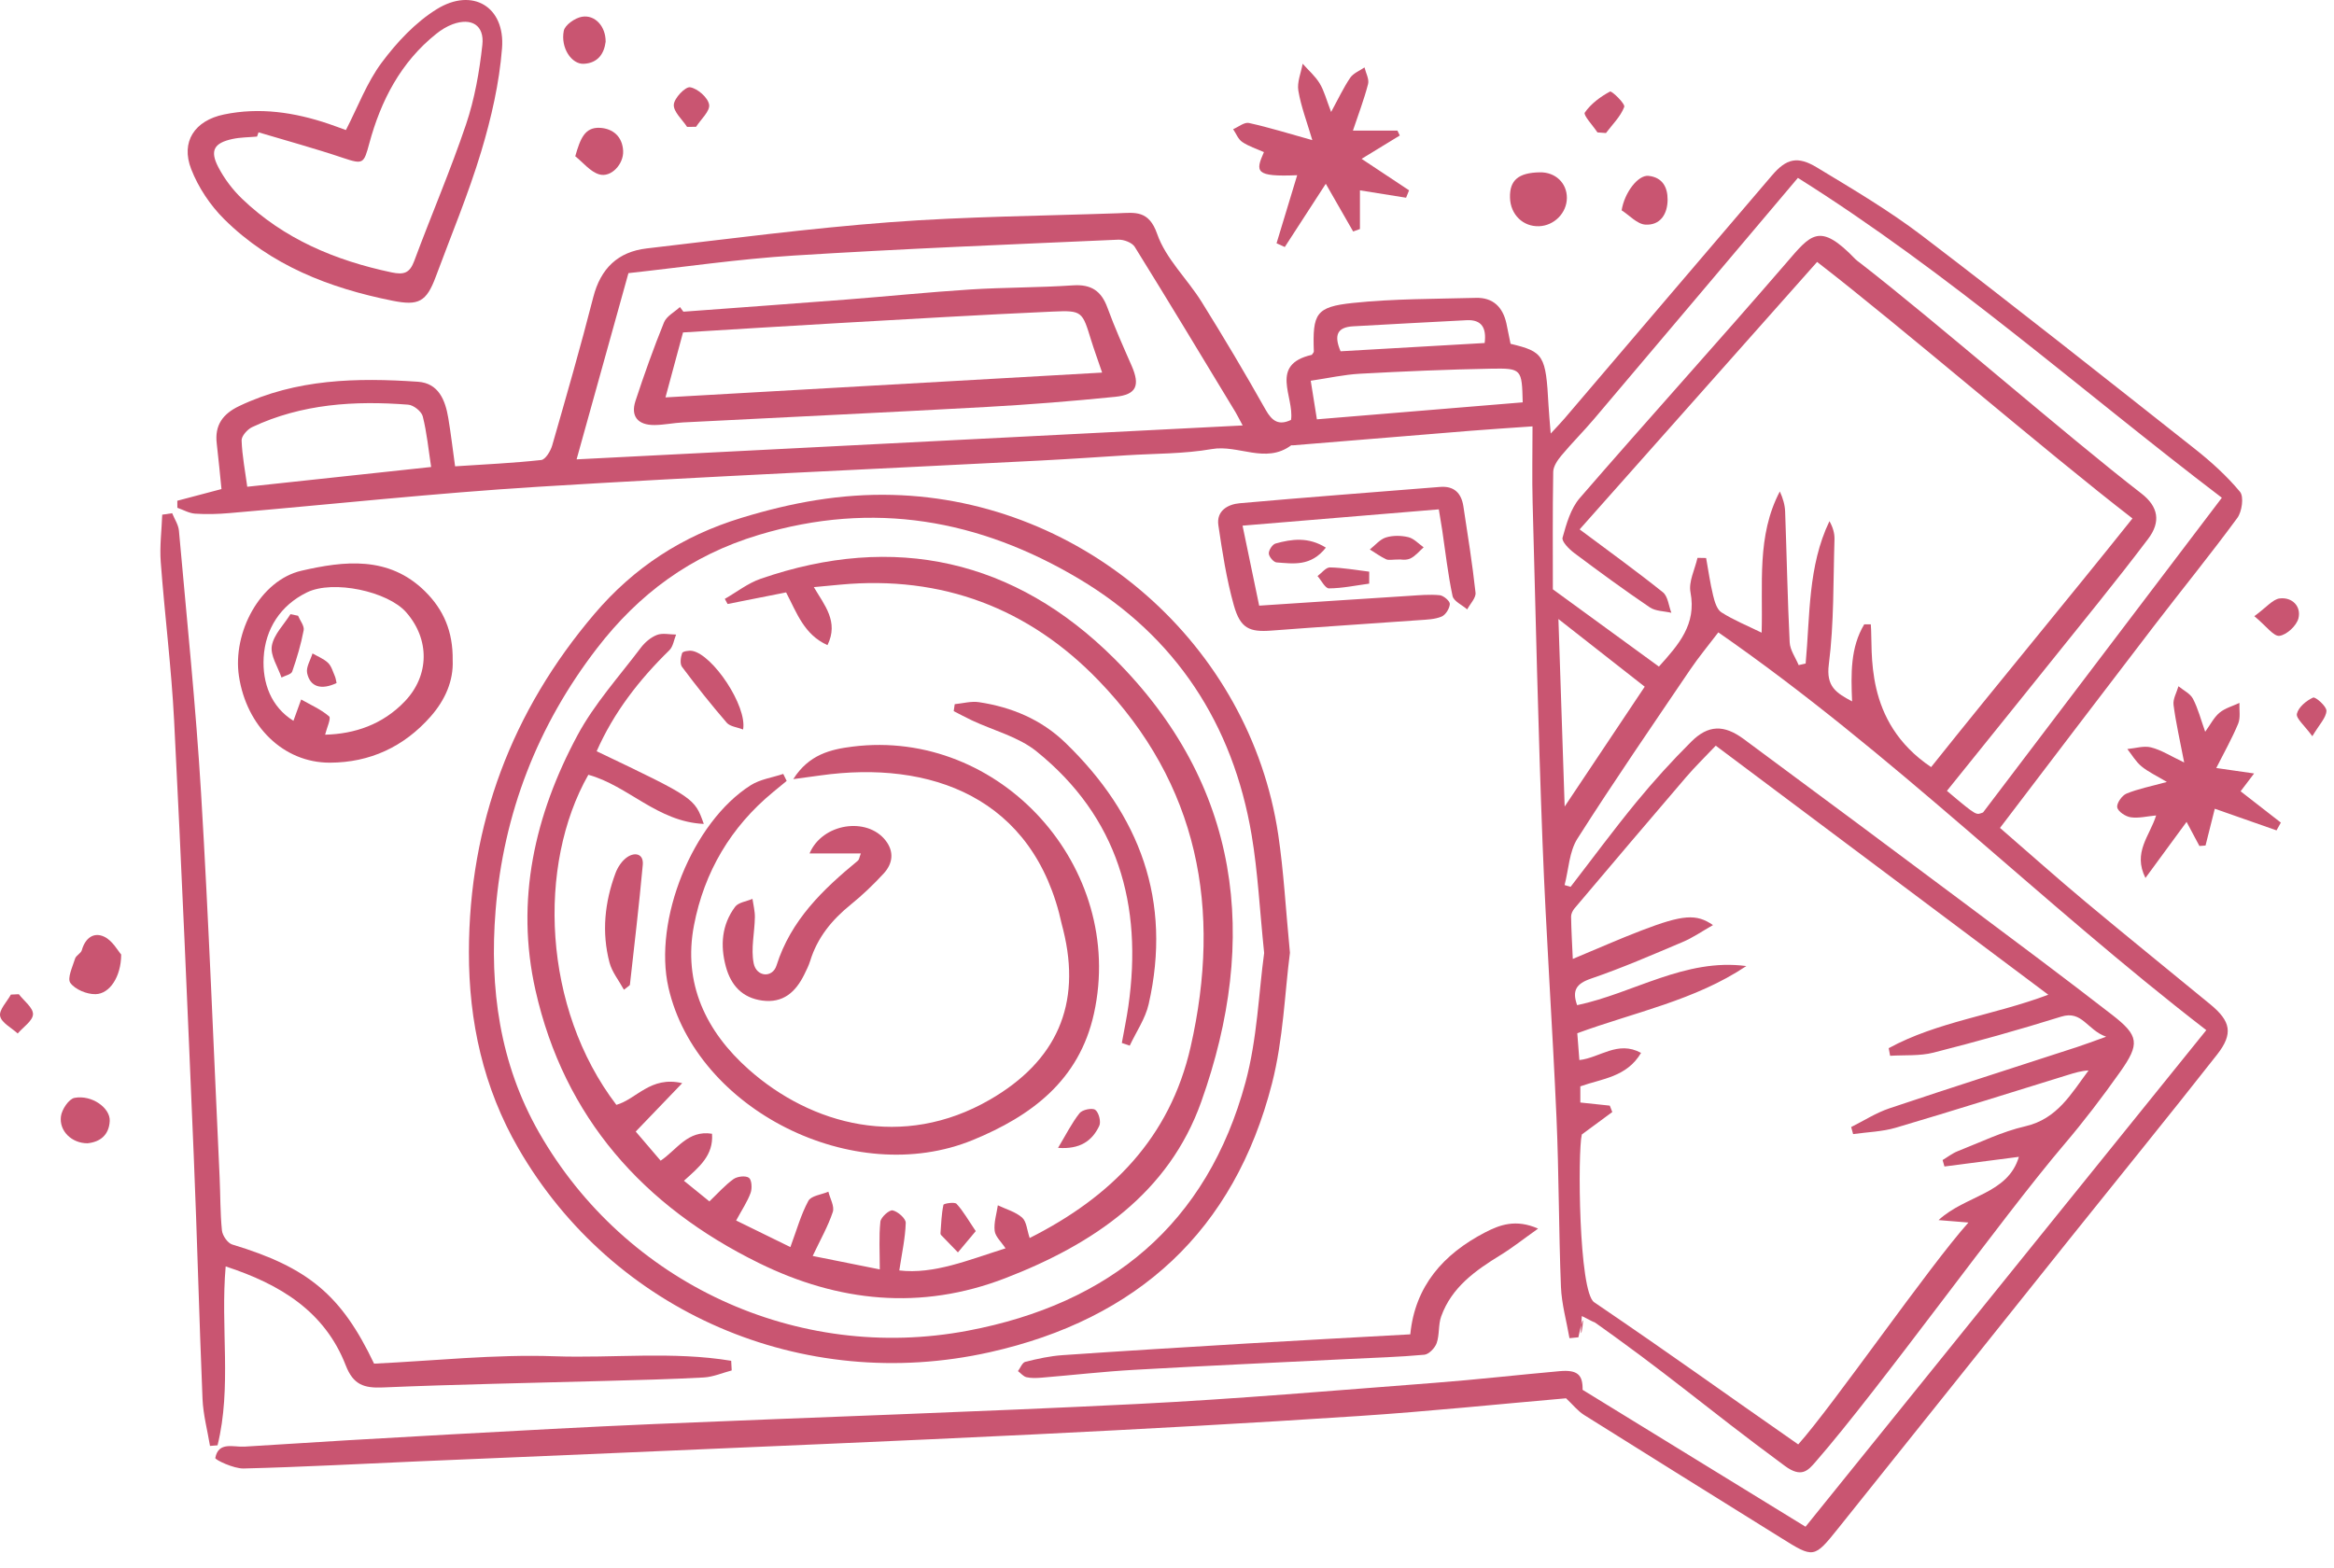 <svg width="122" height="82" viewBox="0 0 122 82" fill="none" xmlns="http://www.w3.org/2000/svg">
<path d="M82.684 68.81C82.475 71.351 83.043 67.383 82.503 69.922C82.348 69.937 82.193 69.952 82.038 69.968C81.883 69.073 81.628 68.183 81.592 67.284C81.475 64.337 81.488 61.384 81.359 58.438C81.149 53.64 80.813 48.847 80.629 44.048C80.402 38.121 80.27 32.189 80.111 26.259C80.077 24.976 80.106 23.691 80.106 22.293C78.917 22.377 77.903 22.441 76.891 22.522C73.788 22.772 70.685 23.03 67.582 23.284C67.549 23.287 67.506 23.273 67.484 23.289C66.154 24.271 64.73 23.237 63.34 23.48C61.88 23.735 60.371 23.711 58.883 23.805C57.395 23.899 55.908 24.001 54.419 24.078C45.651 24.531 36.878 24.91 28.116 25.452C22.732 25.785 17.364 26.368 11.987 26.828C11.394 26.879 10.792 26.897 10.199 26.857C9.884 26.836 9.58 26.657 9.271 26.55C9.27 26.427 9.269 26.304 9.268 26.182C9.994 25.99 10.719 25.798 11.577 25.571C11.498 24.805 11.425 23.994 11.329 23.187C11.215 22.224 11.651 21.638 12.503 21.231C15.485 19.808 18.652 19.742 21.845 19.96C22.927 20.034 23.275 20.921 23.432 21.855C23.568 22.663 23.662 23.478 23.788 24.382C25.333 24.28 26.817 24.214 28.29 24.052C28.511 24.028 28.779 23.585 28.864 23.289C29.605 20.713 30.347 18.135 31.011 15.538C31.396 14.033 32.302 13.164 33.805 12.989C38.045 12.496 42.281 11.937 46.535 11.617C50.498 11.319 54.481 11.29 58.455 11.15C59.324 11.119 60.049 10.975 60.486 12.232C60.937 13.529 62.06 14.58 62.812 15.787C63.968 17.642 65.086 19.523 66.158 21.428C66.503 22.04 66.855 22.252 67.483 21.955C67.664 20.747 66.324 19.066 68.57 18.553C68.612 18.484 68.677 18.429 68.675 18.375C68.606 16.399 68.775 16.045 70.709 15.841C72.842 15.616 75.001 15.632 77.15 15.574C78.043 15.55 78.556 16.06 78.742 16.915C78.819 17.271 78.887 17.628 78.958 17.976C80.695 18.393 80.801 18.568 80.942 21.191C80.964 21.606 81.006 22.02 81.057 22.669C81.407 22.288 81.602 22.089 81.782 21.878C85.395 17.643 89.003 13.404 92.621 9.173C93.373 8.293 93.953 8.139 94.975 8.758C96.843 9.889 98.738 11.005 100.47 12.325C105.266 15.982 109.992 19.73 114.725 23.469C115.577 24.142 116.397 24.884 117.087 25.715C117.298 25.97 117.191 26.747 116.948 27.079C115.537 29.002 114.029 30.853 112.578 32.746C109.918 36.216 107.275 39.699 104.541 43.288C106.068 44.612 107.516 45.904 109.005 47.148C111.167 48.955 113.359 50.724 115.535 52.514C116.603 53.393 116.748 54.045 115.888 55.141C113.332 58.399 110.715 61.61 108.128 64.844C104.111 69.865 100.104 74.893 96.083 79.911C94.817 81.492 94.806 81.477 93.089 80.406C89.66 78.266 86.225 76.136 82.804 73.984C82.469 73.773 82.211 73.441 81.859 73.111C78.322 73.418 74.669 73.798 71.007 74.039C65.356 74.411 59.699 74.722 54.042 74.999C46.893 75.349 39.742 75.641 32.591 75.953C29.049 76.108 25.506 76.251 21.964 76.403C18.887 76.536 15.811 76.705 12.733 76.781C12.221 76.794 11.236 76.328 11.254 76.231C11.419 75.353 12.209 75.674 12.778 75.638C16.348 75.408 19.919 75.198 23.491 75.002C27.064 74.806 30.637 74.608 34.211 74.456C42.62 74.099 51.034 73.827 59.44 73.408C64.632 73.149 69.815 72.697 74.999 72.302C77.178 72.136 79.35 71.885 81.527 71.692C82.468 71.609 82.737 71.892 82.724 72.668C86.668 75.091 90.531 77.464 94.376 79.826C101.291 71.256 108.271 62.604 115.325 53.861C106.644 47.165 98.916 39.376 89.818 33.064C89.293 33.755 88.791 34.357 88.354 35.002C86.367 37.937 84.356 40.858 82.454 43.848C82.023 44.526 81.996 45.46 81.782 46.276C81.887 46.307 81.992 46.338 82.096 46.369C83.238 44.891 84.346 43.385 85.531 41.943C86.434 40.844 87.394 39.785 88.401 38.782C89.287 37.898 90.11 37.877 91.142 38.639C95.112 41.574 99.071 44.522 103.025 47.478C105.493 49.323 107.962 51.169 110.397 53.057C111.81 54.153 111.867 54.572 110.81 56.063C109.892 57.36 108.926 58.629 107.896 59.839C104.59 63.725 98.255 72.587 94.902 76.433C94.504 76.889 94.166 77.288 93.297 76.647C88.907 73.408 87.303 71.905 82.836 68.772C83.524 69.262 83.573 69.262 82.684 68.81ZM82.569 27.679C84.03 28.771 85.504 29.834 86.921 30.967C87.185 31.179 87.222 31.675 87.364 32.04C86.984 31.951 86.537 31.96 86.235 31.755C84.893 30.845 83.583 29.886 82.285 28.913C82.016 28.711 81.62 28.311 81.676 28.112C81.877 27.391 82.1 26.592 82.573 26.045C86.131 21.935 89.782 17.906 93.333 13.79C94.662 12.25 95.089 11.58 96.987 13.554C97.055 13.625 97.141 13.68 97.22 13.741C101.124 16.762 108.027 22.784 111.933 25.803C112.821 26.49 112.96 27.284 112.283 28.178C111.424 29.314 110.543 30.436 109.652 31.547C107.031 34.816 104.401 38.077 101.767 41.35C103.408 42.737 103.285 42.604 103.655 42.481C107.841 36.962 111.974 31.514 116.138 26.025C108.789 20.43 101.902 14.281 93.977 9.301C90.388 13.549 86.865 17.725 83.333 21.894C82.778 22.55 82.166 23.158 81.616 23.817C81.415 24.058 81.193 24.382 81.188 24.672C81.152 26.823 81.169 28.975 81.169 30.812C83.225 32.311 84.972 33.584 86.713 34.853C87.746 33.706 88.685 32.647 88.363 30.97C88.256 30.413 88.594 29.771 88.729 29.168C88.879 29.171 89.029 29.173 89.18 29.176C89.298 29.828 89.389 30.487 89.545 31.13C89.622 31.449 89.74 31.863 89.979 32.016C90.608 32.419 91.314 32.703 92.082 33.08C92.159 30.546 91.812 28.019 93.033 25.696C93.191 26.043 93.297 26.389 93.31 26.74C93.394 29.023 93.435 31.307 93.548 33.588C93.568 33.991 93.854 34.38 94.017 34.776C94.139 34.749 94.26 34.721 94.382 34.694C94.617 32.185 94.494 29.608 95.627 27.249C95.809 27.572 95.9 27.889 95.89 28.202C95.822 30.383 95.87 32.581 95.594 34.737C95.444 35.905 95.986 36.23 96.81 36.673C96.751 35.224 96.718 33.858 97.445 32.643C97.559 32.643 97.673 32.644 97.788 32.644C97.913 34.051 97.38 37.715 100.941 40.108C104.436 35.726 108.07 31.364 111.466 27.107C106.893 23.576 99.415 17.119 94.982 13.695C90.871 18.323 86.699 23.025 82.569 27.679ZM101.33 63.794C102.744 62.487 104.949 62.442 105.529 60.486C104.256 60.651 102.947 60.821 101.638 60.991C101.606 60.878 101.573 60.766 101.541 60.653C101.804 60.497 102.051 60.301 102.332 60.19C103.502 59.731 104.651 59.167 105.865 58.888C107.543 58.502 108.264 57.181 109.171 55.969C108.79 55.99 108.452 56.092 108.115 56.196C105.111 57.123 102.113 58.072 99.099 58.962C98.383 59.173 97.611 59.191 96.864 59.297C96.83 59.174 96.796 59.051 96.762 58.928C97.427 58.597 98.065 58.183 98.763 57.949C102.026 56.854 105.306 55.809 108.578 54.742C108.994 54.607 109.403 54.45 110.09 54.205C109.089 53.852 108.839 52.812 107.741 53.156C105.533 53.846 103.302 54.468 101.061 55.038C100.339 55.222 99.554 55.155 98.798 55.203C98.773 55.07 98.748 54.937 98.724 54.804C101.271 53.417 104.202 53.086 107.066 52.01C101.218 47.629 95.478 43.328 89.684 38.988C89.128 39.575 88.609 40.079 88.139 40.627C86.183 42.909 84.24 45.202 82.3 47.497C82.203 47.612 82.12 47.784 82.122 47.928C82.133 48.638 82.175 49.347 82.211 50.139C83.504 49.6 84.649 49.091 85.817 48.644C87.966 47.821 88.672 47.767 89.539 48.369C88.977 48.687 88.492 49.026 87.959 49.251C86.374 49.922 84.791 50.611 83.164 51.167C82.38 51.435 82.167 51.796 82.438 52.556C85.393 51.93 88.082 50.086 91.282 50.511C88.59 52.309 85.448 52.922 82.446 54.023C82.483 54.495 82.518 54.949 82.555 55.426C83.629 55.307 84.562 54.386 85.78 55.051C85.024 56.326 83.73 56.397 82.605 56.801C82.605 57.087 82.605 57.369 82.605 57.646C83.152 57.704 83.648 57.757 84.145 57.809C84.189 57.92 84.232 58.032 84.276 58.143C83.757 58.526 83.238 58.908 82.682 59.318C82.464 60.219 82.516 67.535 83.327 68.087C87.755 71.1 89.534 72.416 93.995 75.522C95.82 73.479 100.793 66.27 102.891 63.921C102.273 63.871 101.902 63.841 101.33 63.794ZM64.955 22.245C64.736 21.837 64.665 21.69 64.581 21.551C62.833 18.665 61.094 15.773 59.314 12.907C59.175 12.683 58.739 12.519 58.451 12.532C52.795 12.783 47.138 13.007 41.488 13.362C38.593 13.544 35.713 13.968 32.849 14.281C31.936 17.559 31.069 20.677 30.139 24.018C41.781 23.424 53.268 22.84 64.955 22.245ZM22.536 24.417C22.395 23.498 22.312 22.617 22.097 21.768C22.032 21.51 21.617 21.181 21.34 21.159C18.538 20.941 15.777 21.112 13.182 22.331C12.933 22.448 12.621 22.797 12.629 23.028C12.658 23.837 12.816 24.642 12.924 25.45C16.167 25.102 19.281 24.767 22.536 24.417ZM79.593 21.037C79.549 19.297 79.548 19.248 77.935 19.277C75.652 19.318 73.37 19.417 71.091 19.54C70.254 19.586 69.425 19.773 68.513 19.907C68.633 20.657 68.728 21.258 68.835 21.925C72.501 21.623 76.049 21.33 79.593 21.037ZM81.46 32.367C81.571 35.702 81.675 38.82 81.786 42.171C83.267 39.952 84.611 37.939 85.971 35.904C84.487 34.74 83.067 33.626 81.46 32.367ZM70.073 18.367C72.601 18.222 75.1 18.079 77.604 17.935C77.705 17.154 77.456 16.704 76.669 16.742C74.69 16.837 72.712 16.957 70.733 17.061C69.892 17.106 69.717 17.53 70.073 18.367Z" fill="#C95571"/>
<path d="M67.426 49.817C67.156 51.882 67.082 54.333 66.488 56.652C64.514 64.356 59.455 68.973 51.738 70.701C41.939 72.896 32.052 68.601 27.108 60.064C25.262 56.876 24.504 53.404 24.51 49.778C24.521 43.091 26.751 37.169 31.081 32.087C33.129 29.684 35.637 28.027 38.774 27.071C41.394 26.272 43.949 25.806 46.658 25.877C56.681 26.139 65.33 33.72 66.813 43.629C67.101 45.556 67.203 47.51 67.426 49.817ZM66.078 49.829C65.844 47.551 65.748 45.593 65.426 43.674C64.45 37.855 61.447 33.269 56.398 30.263C51.205 27.171 45.663 26.157 39.653 27.97C36.094 29.044 33.395 31.051 31.205 33.895C28.092 37.936 26.311 42.543 25.905 47.607C25.58 51.657 26.111 55.606 28.184 59.229C32.686 67.096 41.661 71.268 50.592 69.576C58.029 68.167 63.097 64 65.104 56.585C65.719 54.309 65.796 51.888 66.078 49.829Z" fill="#C95571"/>
<path d="M8.999 26.834C9.121 27.138 9.325 27.435 9.353 27.747C9.761 32.33 10.236 36.91 10.512 41.501C10.913 48.181 11.167 54.871 11.48 61.556C11.523 62.483 11.507 63.415 11.601 64.336C11.629 64.604 11.9 64.997 12.14 65.07C16.11 66.267 17.849 67.715 19.553 71.299C22.706 71.151 25.851 70.803 28.979 70.913C32.049 71.021 35.168 70.643 38.22 71.15C38.229 71.318 38.238 71.486 38.247 71.654C37.761 71.782 37.28 71.994 36.788 72.022C35.069 72.117 33.347 72.155 31.625 72.203C27.753 72.312 23.879 72.38 20.01 72.544C19.018 72.586 18.466 72.402 18.072 71.389C16.974 68.565 14.645 67.147 11.796 66.216C11.518 69.397 12.121 72.532 11.371 75.57C11.24 75.58 11.108 75.591 10.977 75.601C10.842 74.783 10.621 73.969 10.586 73.147C10.409 68.912 10.306 64.673 10.128 60.438C9.81 52.856 9.488 45.274 9.102 37.695C8.961 34.919 8.609 32.154 8.402 29.381C8.341 28.564 8.449 27.734 8.48 26.91C8.653 26.885 8.826 26.86 8.999 26.834Z" fill="#C95571"/>
<path d="M18.081 6.8C18.708 5.585 19.175 4.315 19.951 3.274C20.743 2.211 21.713 1.172 22.828 0.481C24.692 -0.675 26.41 0.348 26.242 2.518C26.1 4.343 25.679 6.175 25.15 7.934C24.483 10.15 23.584 12.296 22.778 14.469C22.29 15.787 21.874 15.994 20.529 15.726C17.218 15.065 14.149 13.874 11.716 11.457C10.987 10.733 10.365 9.798 9.994 8.843C9.434 7.405 10.181 6.302 11.705 5.986C13.576 5.597 15.395 5.873 17.18 6.476C17.489 6.581 17.795 6.697 18.081 6.8ZM13.514 6.919C13.488 6.993 13.462 7.067 13.436 7.141C13.009 7.18 12.573 7.177 12.157 7.266C11.188 7.473 10.957 7.87 11.412 8.741C11.727 9.345 12.16 9.92 12.652 10.392C14.844 12.497 17.527 13.621 20.468 14.242C21.116 14.379 21.418 14.277 21.653 13.643C22.539 11.256 23.548 8.912 24.361 6.502C24.81 5.17 25.059 3.749 25.213 2.348C25.327 1.315 24.639 0.908 23.661 1.267C23.356 1.379 23.063 1.561 22.808 1.765C20.945 3.25 19.907 5.264 19.302 7.504C19.017 8.558 18.99 8.611 17.931 8.256C16.473 7.765 14.987 7.36 13.514 6.919Z" fill="#C95571"/>
<path d="M23.662 34.523C23.708 35.574 23.286 36.583 22.506 37.468C21.108 39.054 19.326 39.871 17.247 39.877C14.817 39.884 12.885 37.973 12.49 35.356C12.146 33.074 13.594 30.336 15.764 29.839C17.974 29.332 20.316 29.044 22.212 30.914C23.182 31.87 23.684 33.015 23.662 34.523ZM16.994 38.414C18.533 38.375 19.998 37.888 21.16 36.671C22.455 35.315 22.47 33.422 21.229 32.011C20.273 30.924 17.419 30.301 16.044 30.974C14.658 31.652 13.868 32.884 13.782 34.376C13.706 35.717 14.174 36.963 15.338 37.688C15.479 37.299 15.611 36.936 15.742 36.573C16.239 36.857 16.779 37.09 17.204 37.457C17.318 37.555 17.079 38.061 16.994 38.414Z" fill="#C95571"/>
<path d="M64.949 27.484C65.247 28.918 65.527 30.267 65.818 31.667C68.472 31.493 71.073 31.319 73.674 31.154C74.201 31.12 74.735 31.07 75.256 31.121C75.458 31.141 75.793 31.43 75.784 31.581C75.771 31.815 75.564 32.15 75.354 32.238C75.002 32.386 74.584 32.396 74.191 32.424C71.617 32.61 69.042 32.773 66.469 32.97C65.313 33.059 64.835 32.865 64.492 31.643C64.11 30.28 63.892 28.866 63.685 27.462C63.574 26.71 64.179 26.368 64.793 26.313C68.284 26.001 71.779 25.74 75.273 25.459C76.014 25.399 76.387 25.79 76.492 26.472C76.722 27.975 76.962 29.477 77.127 30.988C77.157 31.261 76.846 31.571 76.692 31.863C76.426 31.631 75.986 31.437 75.926 31.161C75.684 30.032 75.559 28.879 75.388 27.735C75.34 27.412 75.283 27.09 75.208 26.632C71.781 26.916 68.403 27.197 64.949 27.484Z" fill="#C95571"/>
<path d="M80.397 64.239C79.645 64.773 79.065 65.234 78.439 65.619C77.122 66.427 75.878 67.304 75.331 68.833C75.175 69.269 75.25 69.787 75.096 70.225C75.007 70.48 74.69 70.811 74.451 70.833C73.135 70.954 71.81 70.99 70.489 71.056C66.755 71.242 63.02 71.41 59.287 71.622C57.671 71.714 56.061 71.899 54.448 72.032C54.185 72.054 53.91 72.066 53.658 72.009C53.493 71.972 53.359 71.8 53.21 71.689C53.336 71.521 53.435 71.244 53.594 71.204C54.232 71.044 54.885 70.9 55.54 70.855C58.739 70.634 61.94 70.439 65.14 70.248C67.977 70.079 70.815 69.929 73.717 69.767C73.963 67.244 75.443 65.574 77.612 64.445C78.393 64.039 79.233 63.725 80.397 64.239Z" fill="#C95571"/>
<path d="M68.596 7.327C68.318 6.383 68.007 5.578 67.866 4.744C67.79 4.299 68.006 3.804 68.091 3.332C68.393 3.673 68.75 3.98 68.982 4.364C69.218 4.753 69.331 5.216 69.579 5.855C69.959 5.159 70.226 4.582 70.579 4.063C70.741 3.825 71.07 3.701 71.324 3.525C71.393 3.817 71.577 4.138 71.51 4.395C71.296 5.22 70.989 6.02 70.718 6.83C71.498 6.83 72.272 6.83 73.046 6.83C73.086 6.915 73.126 7 73.167 7.086C72.503 7.492 71.839 7.898 71.172 8.305C71.961 8.829 72.807 9.39 73.653 9.951C73.601 10.08 73.549 10.209 73.497 10.338C72.719 10.213 71.94 10.089 71.085 9.952C71.085 10.612 71.085 11.294 71.085 11.975C70.967 12.018 70.849 12.061 70.73 12.104C70.257 11.279 69.784 10.453 69.3 9.609C68.591 10.702 67.874 11.808 67.157 12.915C67.013 12.85 66.87 12.785 66.726 12.721C67.086 11.532 67.447 10.343 67.805 9.161C65.607 9.253 65.609 8.986 66.066 7.954C65.686 7.783 65.275 7.654 64.932 7.423C64.72 7.28 64.612 6.983 64.457 6.755C64.734 6.638 65.042 6.377 65.282 6.43C66.343 6.664 67.386 6.989 68.596 7.327Z" fill="#C95571"/>
<path d="M114.169 39.867C113.951 38.73 113.735 37.799 113.613 36.857C113.573 36.548 113.777 36.207 113.87 35.881C114.129 36.096 114.484 36.261 114.628 36.536C114.896 37.05 115.042 37.628 115.267 38.261C115.542 37.882 115.724 37.508 116.016 37.265C116.305 37.025 116.705 36.917 117.057 36.752C117.041 37.116 117.122 37.52 116.992 37.835C116.666 38.622 116.243 39.368 115.846 40.156C116.502 40.25 117.073 40.333 117.824 40.441C117.513 40.852 117.313 41.116 117.118 41.373C117.822 41.921 118.522 42.465 119.221 43.01C119.146 43.146 119.071 43.281 118.996 43.417C117.938 43.046 116.88 42.675 115.769 42.285C115.619 42.882 115.452 43.545 115.285 44.209C115.178 44.217 115.072 44.225 114.965 44.233C114.747 43.823 114.528 43.412 114.294 42.973C113.575 43.953 112.86 44.929 112.144 45.905C111.473 44.563 112.365 43.72 112.703 42.636C112.237 42.679 111.795 42.792 111.377 42.733C111.107 42.695 110.713 42.435 110.669 42.216C110.628 42.007 110.915 41.593 111.151 41.495C111.757 41.244 112.415 41.119 113.265 40.885C112.726 40.562 112.292 40.362 111.935 40.068C111.641 39.825 111.439 39.47 111.197 39.164C111.613 39.127 112.056 38.981 112.437 39.078C112.971 39.212 113.456 39.529 114.169 39.867Z" fill="#C95571"/>
<path d="M80.491 9.01C81.302 8.996 81.906 9.569 81.902 10.349C81.898 11.131 81.243 11.798 80.45 11.828C79.609 11.86 78.954 11.219 78.929 10.341C78.902 9.425 79.366 9.029 80.491 9.01Z" fill="#C95571"/>
<path d="M6.335 49.909C6.329 51.076 5.73 51.968 4.991 51.981C4.539 51.989 3.928 51.738 3.678 51.393C3.503 51.152 3.793 50.548 3.924 50.122C3.976 49.955 4.23 49.848 4.277 49.681C4.453 49.048 4.901 48.713 5.453 48.979C5.884 49.185 6.161 49.713 6.335 49.909Z" fill="#C95571"/>
<path d="M4.577 59.777C3.762 59.782 3.084 59.145 3.185 58.37C3.232 58.009 3.596 57.46 3.894 57.403C4.803 57.231 5.771 57.934 5.736 58.613C5.696 59.363 5.22 59.709 4.577 59.777Z" fill="#C95571"/>
<path d="M30.069 8.17C30.33 7.262 30.56 6.64 31.359 6.684C32.042 6.721 32.537 7.142 32.572 7.895C32.604 8.581 31.942 9.301 31.321 9.117C30.851 8.978 30.483 8.498 30.069 8.17Z" fill="#C95571"/>
<path d="M84.764 10.997C84.914 10.063 85.625 9.138 86.168 9.195C86.893 9.271 87.171 9.784 87.167 10.443C87.162 11.198 86.781 11.791 86.004 11.744C85.577 11.719 85.176 11.261 84.764 10.997Z" fill="#C95571"/>
<path d="M31.657 2.186C31.58 2.786 31.268 3.299 30.513 3.336C29.879 3.367 29.295 2.505 29.469 1.612C29.529 1.306 30.054 0.94 30.415 0.877C31.106 0.757 31.668 1.386 31.657 2.186Z" fill="#C95571"/>
<path d="M83.5 6.923C83.263 6.566 82.748 6.016 82.839 5.886C83.158 5.426 83.655 5.056 84.157 4.787C84.248 4.738 84.962 5.428 84.9 5.591C84.709 6.094 84.281 6.508 83.945 6.956C83.797 6.945 83.648 6.934 83.5 6.923Z" fill="#C95571"/>
<path d="M117.836 32.217C118.475 31.751 118.797 31.334 119.163 31.29C119.812 31.212 120.292 31.701 120.143 32.323C120.051 32.709 119.529 33.196 119.15 33.245C118.845 33.285 118.463 32.735 117.836 32.217Z" fill="#C95571"/>
<path d="M35.913 6.633C35.662 6.246 35.201 5.848 35.22 5.476C35.238 5.135 35.823 4.523 36.072 4.563C36.463 4.626 37.003 5.099 37.066 5.469C37.124 5.808 36.633 6.24 36.384 6.631C36.227 6.632 36.071 6.633 35.913 6.633Z" fill="#C95571"/>
<path d="M73.209 29.252C72.775 29.252 72.585 29.305 72.45 29.241C72.153 29.101 71.883 28.903 71.602 28.729C71.88 28.512 72.128 28.2 72.442 28.102C72.804 27.99 73.243 27.996 73.615 28.086C73.907 28.156 74.15 28.432 74.415 28.617C74.186 28.818 73.984 29.076 73.719 29.201C73.498 29.305 73.203 29.253 73.209 29.252Z" fill="#C95571"/>
<path d="M69.304 28.633C68.521 29.632 67.599 29.471 66.725 29.406C66.57 29.394 66.328 29.107 66.322 28.94C66.315 28.764 66.511 28.464 66.674 28.419C67.526 28.182 68.389 28.063 69.304 28.633Z" fill="#C95571"/>
<path d="M0.984 51.983C1.251 52.333 1.735 52.689 1.725 53.03C1.714 53.374 1.212 53.702 0.925 54.037C0.6 53.737 0.077 53.477 0.007 53.126C-0.058 52.803 0.362 52.381 0.569 52.003C0.707 51.996 0.846 51.989 0.984 51.983Z" fill="#C95571"/>
<path d="M71.568 30.516C70.868 30.61 70.167 30.759 69.466 30.764C69.268 30.765 69.068 30.346 68.868 30.12C69.085 29.961 69.305 29.664 69.519 29.668C70.204 29.682 70.887 29.808 71.57 29.89C71.57 30.1 71.569 30.308 71.568 30.516Z" fill="#C95571"/>
<path d="M120.867 38.494C120.453 37.923 120.005 37.562 120.061 37.32C120.142 36.976 120.554 36.633 120.908 36.473C121.027 36.419 121.616 36.931 121.605 37.168C121.59 37.527 121.238 37.871 120.867 38.494Z" fill="#C95571"/>
<path d="M35.721 16.297C38.549 16.087 41.377 15.885 44.204 15.665C46.379 15.496 48.551 15.273 50.728 15.135C52.511 15.022 54.302 15.041 56.084 14.92C57.036 14.856 57.565 15.208 57.886 16.086C58.26 17.11 58.706 18.109 59.145 19.108C59.604 20.153 59.413 20.635 58.293 20.748C56.055 20.975 53.811 21.154 51.565 21.278C46.277 21.57 40.987 21.816 35.698 22.087C35.203 22.112 34.711 22.218 34.217 22.223C33.34 22.232 32.953 21.767 33.218 20.96C33.673 19.578 34.161 18.204 34.708 16.856C34.84 16.53 35.256 16.318 35.541 16.054C35.602 16.135 35.662 16.216 35.721 16.297ZM57.609 19.481C57.352 18.726 57.181 18.261 57.035 17.788C56.572 16.285 56.572 16.222 55.037 16.291C51.269 16.459 47.503 16.684 43.737 16.898C41.104 17.047 38.471 17.215 35.702 17.382C35.45 18.316 35.142 19.456 34.785 20.778C42.413 20.345 49.936 19.917 57.609 19.481Z" fill="#C95571"/>
<path d="M31.188 39.279C36.305 41.723 36.305 41.723 36.788 43.079C34.368 42.971 32.83 41.078 30.753 40.51C28.071 45.23 28.354 52.704 32.218 57.768C33.273 57.471 34.002 56.242 35.66 56.634C34.779 57.551 34.036 58.325 33.23 59.164C33.608 59.606 34.053 60.126 34.532 60.687C35.386 60.112 35.951 59.073 37.218 59.279C37.303 60.418 36.539 61.025 35.75 61.737C36.215 62.114 36.64 62.458 37.081 62.816C37.518 62.399 37.89 61.974 38.337 61.652C38.537 61.508 38.968 61.457 39.144 61.58C39.294 61.685 39.321 62.132 39.236 62.368C39.071 62.826 38.788 63.242 38.479 63.815C39.453 64.292 40.412 64.762 41.314 65.204C41.638 64.333 41.861 63.515 42.253 62.789C42.398 62.519 42.939 62.463 43.3 62.309C43.387 62.666 43.629 63.073 43.531 63.369C43.286 64.112 42.888 64.804 42.48 65.669C43.669 65.907 44.87 66.148 45.987 66.372C45.987 65.449 45.936 64.656 46.018 63.878C46.043 63.645 46.484 63.249 46.659 63.286C46.933 63.344 47.351 63.713 47.344 63.939C47.318 64.749 47.138 65.553 47.007 66.426C48.819 66.64 50.623 65.877 52.56 65.27C52.336 64.928 52.027 64.657 51.992 64.356C51.943 63.923 52.093 63.466 52.158 63.02C52.588 63.226 53.083 63.359 53.427 63.662C53.66 63.868 53.68 64.313 53.822 64.73C58.084 62.582 61.15 59.504 62.235 54.736C63.874 47.532 62.655 41.003 57.42 35.577C53.771 31.795 49.235 30.078 43.939 30.567C43.511 30.606 43.083 30.647 42.54 30.698C43.09 31.636 43.855 32.502 43.253 33.731C42.03 33.181 41.655 32.055 41.09 30.974C40.083 31.173 39.057 31.377 38.031 31.58C37.983 31.491 37.935 31.401 37.887 31.312C38.507 30.958 39.089 30.495 39.752 30.265C46.766 27.833 53.072 29.279 58.239 34.43C64.858 41.029 65.831 49.063 62.791 57.605C61.089 62.389 57.152 65.052 52.557 66.827C48.128 68.538 43.807 68.076 39.659 66.034C33.636 63.069 29.492 58.435 27.99 51.777C26.93 47.077 27.95 42.601 30.191 38.434C31.073 36.794 32.363 35.371 33.494 33.87C33.707 33.588 34.017 33.322 34.34 33.198C34.633 33.086 35.003 33.177 35.34 33.179C35.227 33.455 35.186 33.805 34.99 33.996C33.413 35.538 32.083 37.247 31.188 39.279Z" fill="#C95571"/>
<path d="M41.465 40.737C42.286 39.44 43.434 39.18 44.555 39.038C52.291 38.062 58.868 45.365 57.181 52.999C56.409 56.496 53.904 58.35 50.859 59.603C44.623 62.169 36.401 58.02 34.942 51.642C34.136 48.119 36.19 42.992 39.238 41.058C39.732 40.744 40.37 40.657 40.941 40.465C41.001 40.587 41.06 40.709 41.12 40.831C40.882 41.026 40.644 41.221 40.407 41.417C38.197 43.24 36.814 45.588 36.277 48.369C35.687 51.422 36.909 53.939 39.135 55.916C42.404 58.818 47.188 60.127 51.738 57.499C55.223 55.487 56.549 52.536 55.575 48.62C55.551 48.524 55.522 48.428 55.501 48.331C54.053 41.652 48.605 39.741 42.881 40.544C42.475 40.603 42.068 40.656 41.465 40.737Z" fill="#C95571"/>
<path d="M58.639 54.532C58.754 53.89 58.889 53.251 58.981 52.606C59.737 47.315 58.442 42.723 54.176 39.283C53.233 38.522 51.938 38.199 50.808 37.668C50.484 37.516 50.17 37.344 49.851 37.182C49.869 37.061 49.886 36.939 49.904 36.818C50.325 36.778 50.759 36.652 51.165 36.713C52.872 36.969 54.423 37.615 55.679 38.827C59.585 42.598 61.272 47.102 60.042 52.502C59.869 53.261 59.39 53.951 59.052 54.673C58.914 54.627 58.777 54.58 58.639 54.532Z" fill="#C95571"/>
<path d="M44.997 44.622C44.072 44.622 43.211 44.622 42.316 44.622C42.983 43.043 45.315 42.692 46.292 43.947C46.748 44.533 46.667 45.154 46.194 45.668C45.659 46.251 45.079 46.804 44.464 47.302C43.485 48.094 42.726 49.019 42.35 50.238C42.273 50.489 42.151 50.729 42.034 50.966C41.585 51.872 40.93 52.464 39.84 52.315C38.794 52.172 38.204 51.515 37.939 50.534C37.64 49.424 37.727 48.349 38.424 47.413C38.598 47.179 39.023 47.132 39.332 46.998C39.377 47.318 39.464 47.639 39.458 47.958C39.445 48.764 39.243 49.598 39.395 50.366C39.537 51.083 40.377 51.151 40.589 50.481C41.339 48.109 43.013 46.505 44.845 44.999C44.908 44.949 44.916 44.832 44.997 44.622Z" fill="#C95571"/>
<path d="M32.613 51.749C32.343 51.255 31.988 50.821 31.859 50.328C31.444 48.75 31.607 47.178 32.17 45.658C32.289 45.336 32.519 44.991 32.798 44.807C33.192 44.547 33.651 44.637 33.598 45.222C33.407 47.313 33.16 49.399 32.926 51.487C32.921 51.532 32.833 51.568 32.613 51.749Z" fill="#C95571"/>
<path d="M38.842 38.142C38.535 38.022 38.161 37.99 37.986 37.787C37.172 36.844 36.396 35.866 35.65 34.868C35.531 34.709 35.578 34.367 35.655 34.147C35.687 34.056 36.008 34.002 36.18 34.032C37.252 34.219 39.062 36.914 38.842 38.142Z" fill="#C95571"/>
<path d="M51.003 64.37C50.632 64.813 50.351 65.148 50.071 65.483C49.776 65.179 49.48 64.876 49.187 64.57C49.167 64.549 49.158 64.508 49.16 64.477C49.199 63.981 49.211 63.48 49.314 62.997C49.329 62.925 49.897 62.833 50 62.944C50.351 63.323 50.608 63.788 51.003 64.37Z" fill="#C95571"/>
<path d="M55.305 60.017C55.721 59.325 56.021 58.72 56.43 58.202C56.573 58.021 57.091 57.913 57.25 58.029C57.436 58.164 57.56 58.65 57.46 58.864C57.089 59.653 56.452 60.103 55.305 60.017Z" fill="#C95571"/>
<path d="M15.58 32.195C15.685 32.449 15.916 32.727 15.873 32.953C15.734 33.685 15.521 34.407 15.274 35.112C15.221 35.263 14.907 35.323 14.714 35.425C14.527 34.87 14.122 34.278 14.209 33.769C14.309 33.179 14.84 32.661 15.184 32.112C15.315 32.139 15.448 32.167 15.58 32.195Z" fill="#C95571"/>
<path d="M17.593 35.714C16.794 36.091 16.207 35.92 16.054 35.191C15.989 34.882 16.232 34.509 16.335 34.165C16.61 34.325 16.924 34.444 17.147 34.658C17.325 34.83 17.399 35.114 17.504 35.355C17.553 35.469 17.566 35.598 17.593 35.714Z" fill="#C95571"/>
</svg>
